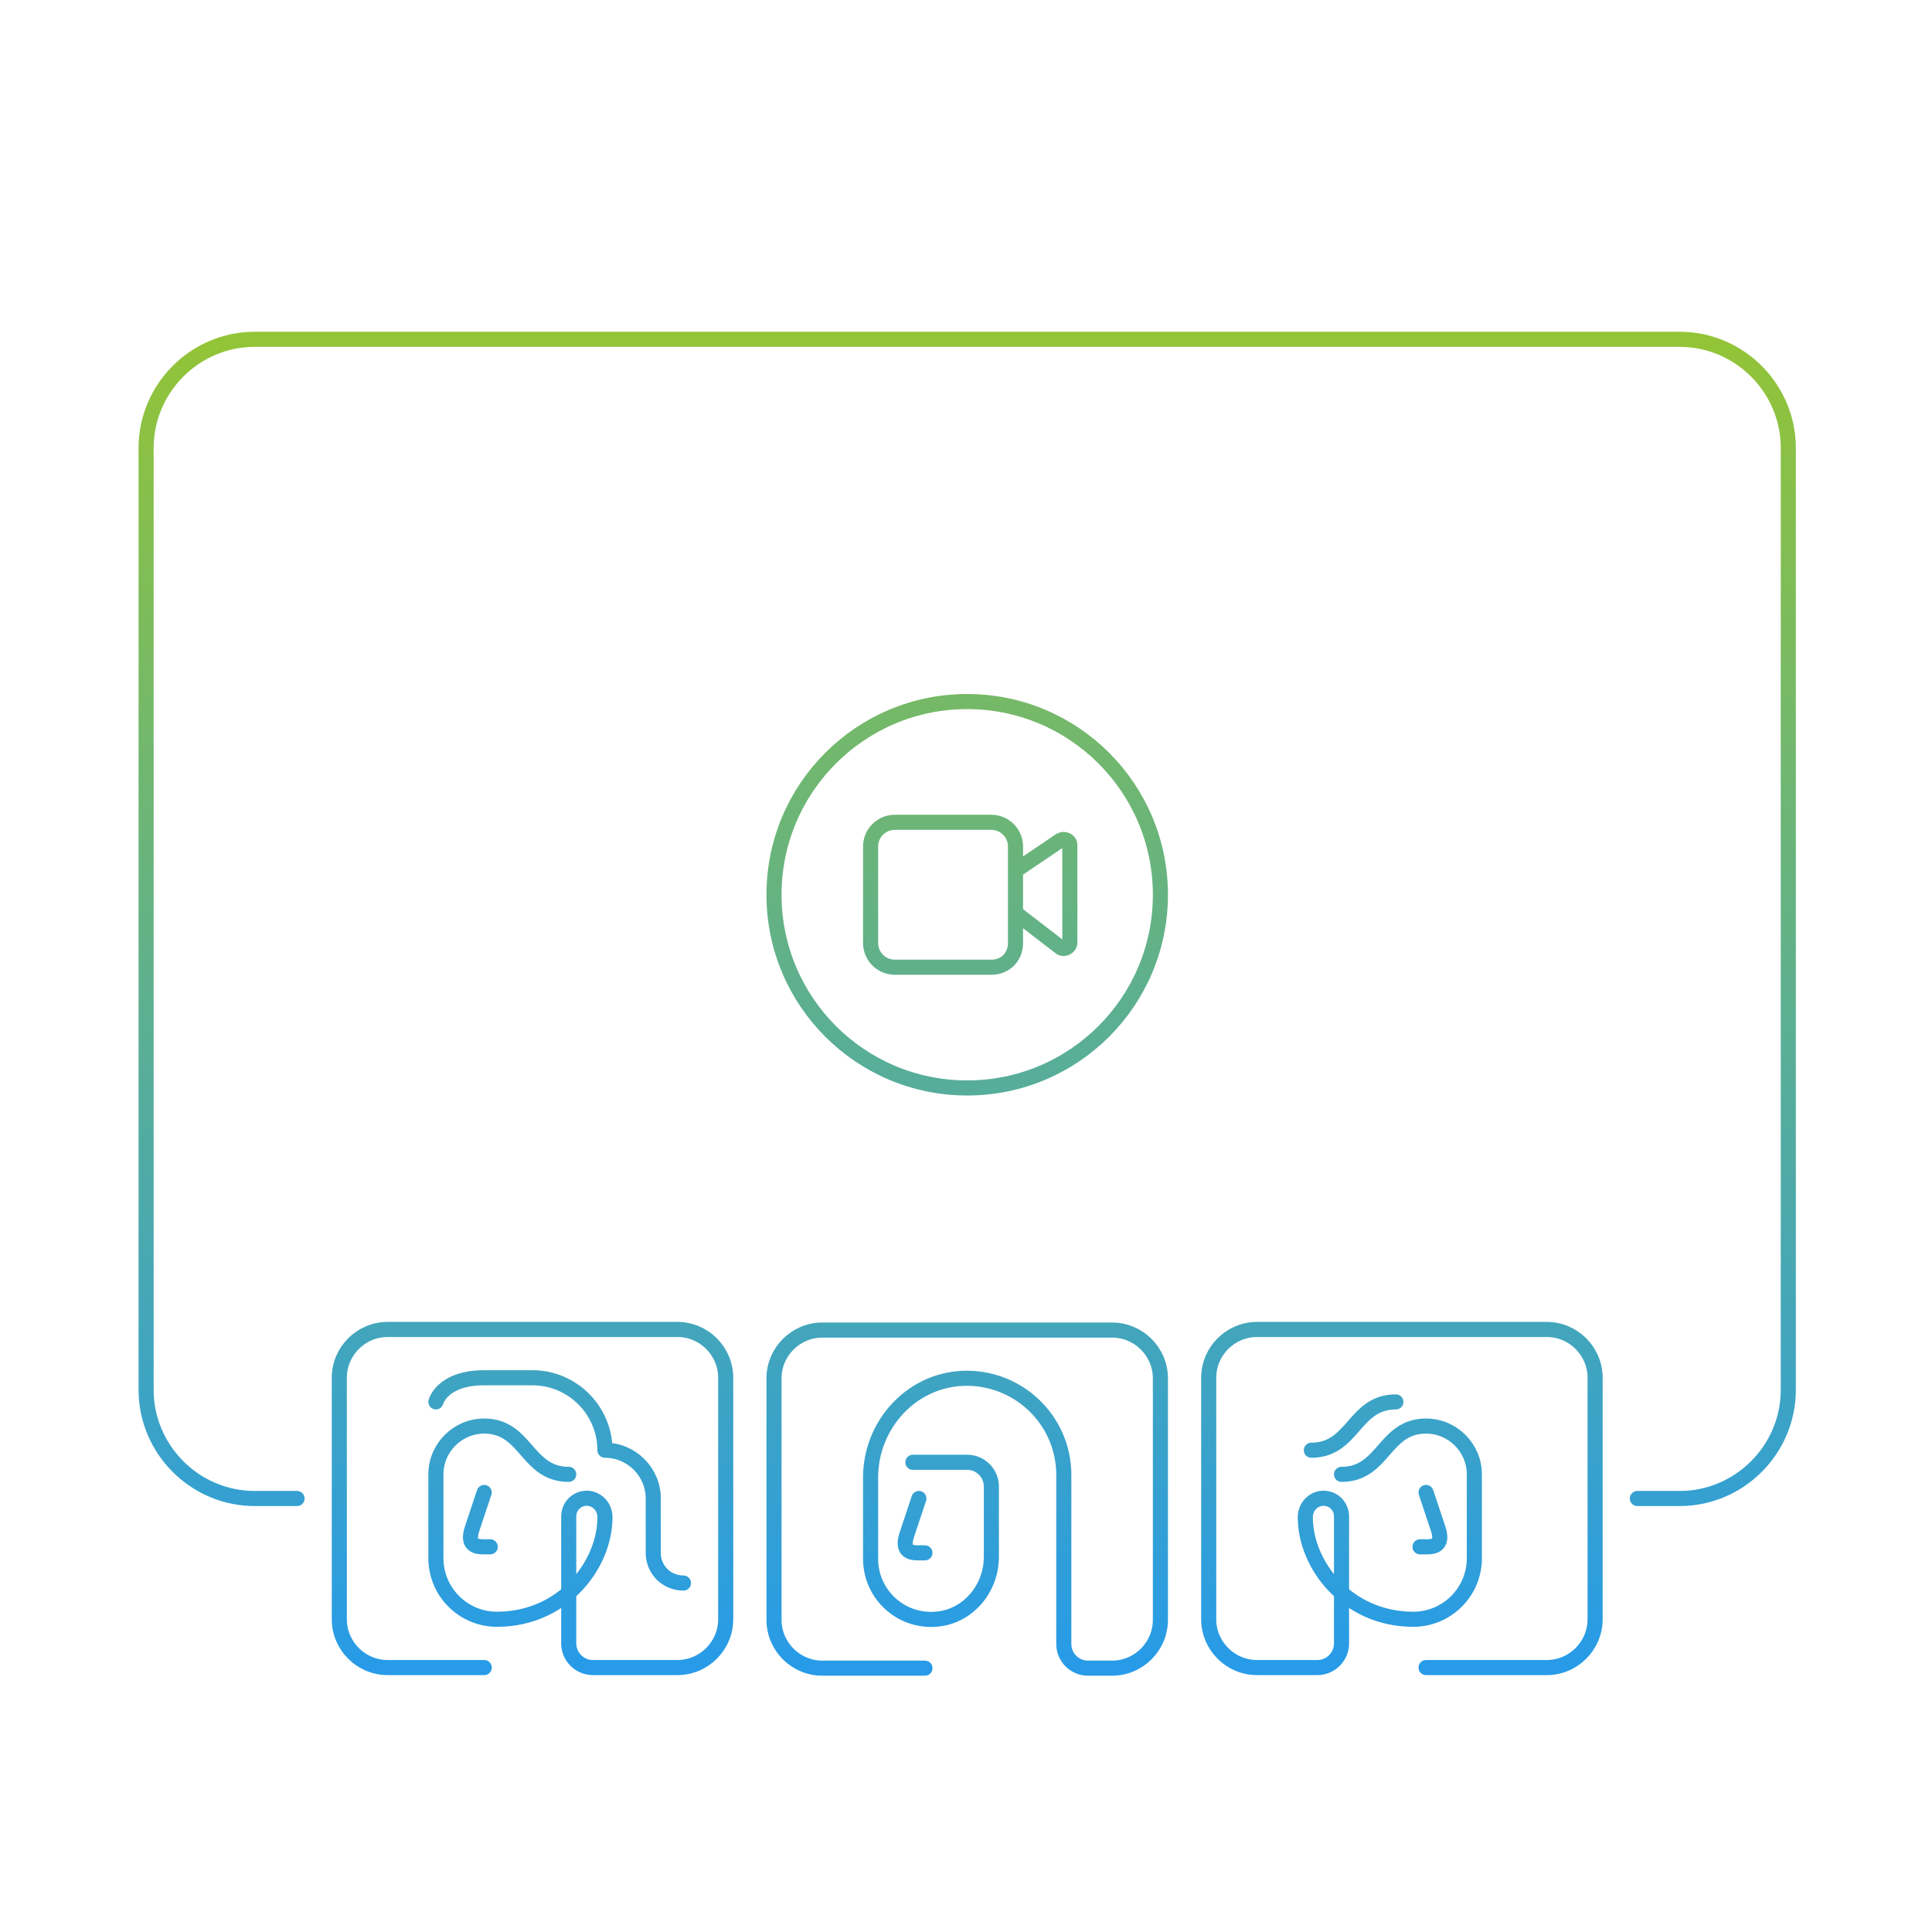 <svg width="320" height="320" viewBox="0 0 320 320" fill="none" xmlns="http://www.w3.org/2000/svg">
<path d="M152.199 248.2C152.199 248.2 151.199 251.2 150.199 254.2C149.199 257.2 151.199 257.2 152.199 257.2H153.199M151.199 242.2H160.199C162.399 242.2 164.199 244 164.199 246.2V257.9C164.199 263.2 160.199 267.9 154.899 268.2C149.099 268.6 144.199 264 144.199 258.2V244.7C144.199 236.1 150.799 228.7 159.399 228.3C168.599 227.9 176.199 235.2 176.199 244.3V272.3C176.199 274.5 177.999 276.3 180.199 276.3H184.199C188.599 276.3 192.199 272.7 192.199 268.3V228.3C192.199 223.9 188.599 220.3 184.199 220.3H136.199C131.799 220.3 128.199 223.9 128.199 228.3V268.3C128.199 272.7 131.799 276.3 136.199 276.3H153.199M49.199 248.2H42.199C32.299 248.2 24.199 240.1 24.199 230.2V74.2C24.199 64.3 32.299 56.2 42.199 56.2H278.199C288.099 56.2 296.199 64.3 296.199 74.2V230.2C296.199 240.1 288.099 248.2 278.199 248.2H271.199M236.199 276.2H256.199C260.599 276.2 264.199 272.6 264.199 268.2V228.2C264.199 223.8 260.599 220.2 256.199 220.2H208.199C203.799 220.2 200.199 223.8 200.199 228.2V268.2C200.199 272.6 203.799 276.2 208.199 276.2H218.199C220.399 276.2 222.199 274.4 222.199 272.2V251.2C222.199 249.3 220.599 247.9 218.699 248.2C217.199 248.5 216.199 249.8 216.199 251.3C216.199 259.2 223.099 268.1 233.899 268.2C239.599 268.3 244.199 263.7 244.199 258.1V244.2C244.199 239.8 240.599 236.2 236.199 236.2C229.199 236.2 229.199 244.2 222.199 244.2M236.199 247.2C236.199 247.2 237.199 250.2 238.199 253.2C239.199 256.2 237.199 256.2 236.199 256.2H235.199M231.199 232.2C224.199 232.2 224.199 240.2 217.199 240.2M80.199 276.2H64.199C59.799 276.2 56.199 272.6 56.199 268.2V228.2C56.199 223.8 59.799 220.2 64.199 220.2H112.199C116.599 220.2 120.199 223.8 120.199 228.2V268.2C120.199 272.6 116.599 276.2 112.199 276.2H98.199C95.999 276.2 94.199 274.4 94.199 272.2V251.2C94.199 249.3 95.799 247.9 97.699 248.2C99.199 248.5 100.199 249.8 100.199 251.3C100.199 259.2 93.299 268.1 82.499 268.2C76.799 268.3 72.199 263.7 72.199 258.1V244.2C72.199 239.8 75.799 236.2 80.199 236.2C87.199 236.2 87.199 244.2 94.199 244.2M80.199 247.2C80.199 247.2 79.199 250.2 78.199 253.2C77.199 256.2 79.199 256.2 80.199 256.2H81.199M72.199 232.2C72.199 232.2 73.199 228.2 80.199 228.2H88.199C94.799 228.2 100.199 233.6 100.199 240.2C104.599 240.2 108.199 243.8 108.199 248.2V257.2C108.199 260 110.399 262.2 113.199 262.2M192.199 148.2C192.199 165.873 177.872 180.2 160.199 180.2C142.526 180.2 128.199 165.873 128.199 148.2C128.199 130.527 142.526 116.2 160.199 116.2C177.872 116.2 192.199 130.527 192.199 148.2ZM168.199 144.2L175.599 139.2C176.299 138.8 177.199 139.2 177.199 140V156.1C177.199 156.9 176.199 157.4 175.599 156.9L168.199 151.2V144.2ZM164.199 160.2H148.199C145.999 160.2 144.199 158.4 144.199 156.2V140.2C144.199 138 145.999 136.2 148.199 136.2H164.199C166.399 136.2 168.199 138 168.199 140.2V156.2C168.199 158.5 166.499 160.2 164.199 160.2Z" stroke="url(#paint0_linear_3240_2583)" stroke-width="2.5" stroke-miterlimit="10" stroke-linecap="round" stroke-linejoin="round"/>
<defs>
<linearGradient id="paint0_linear_3240_2583" x1="160.199" y1="56.2" x2="160.199" y2="276.3" gradientUnits="userSpaceOnUse">
<stop stop-color="#93C437"/>
<stop offset="1" stop-color="#279BE8"/>
</linearGradient>
</defs>
</svg>
